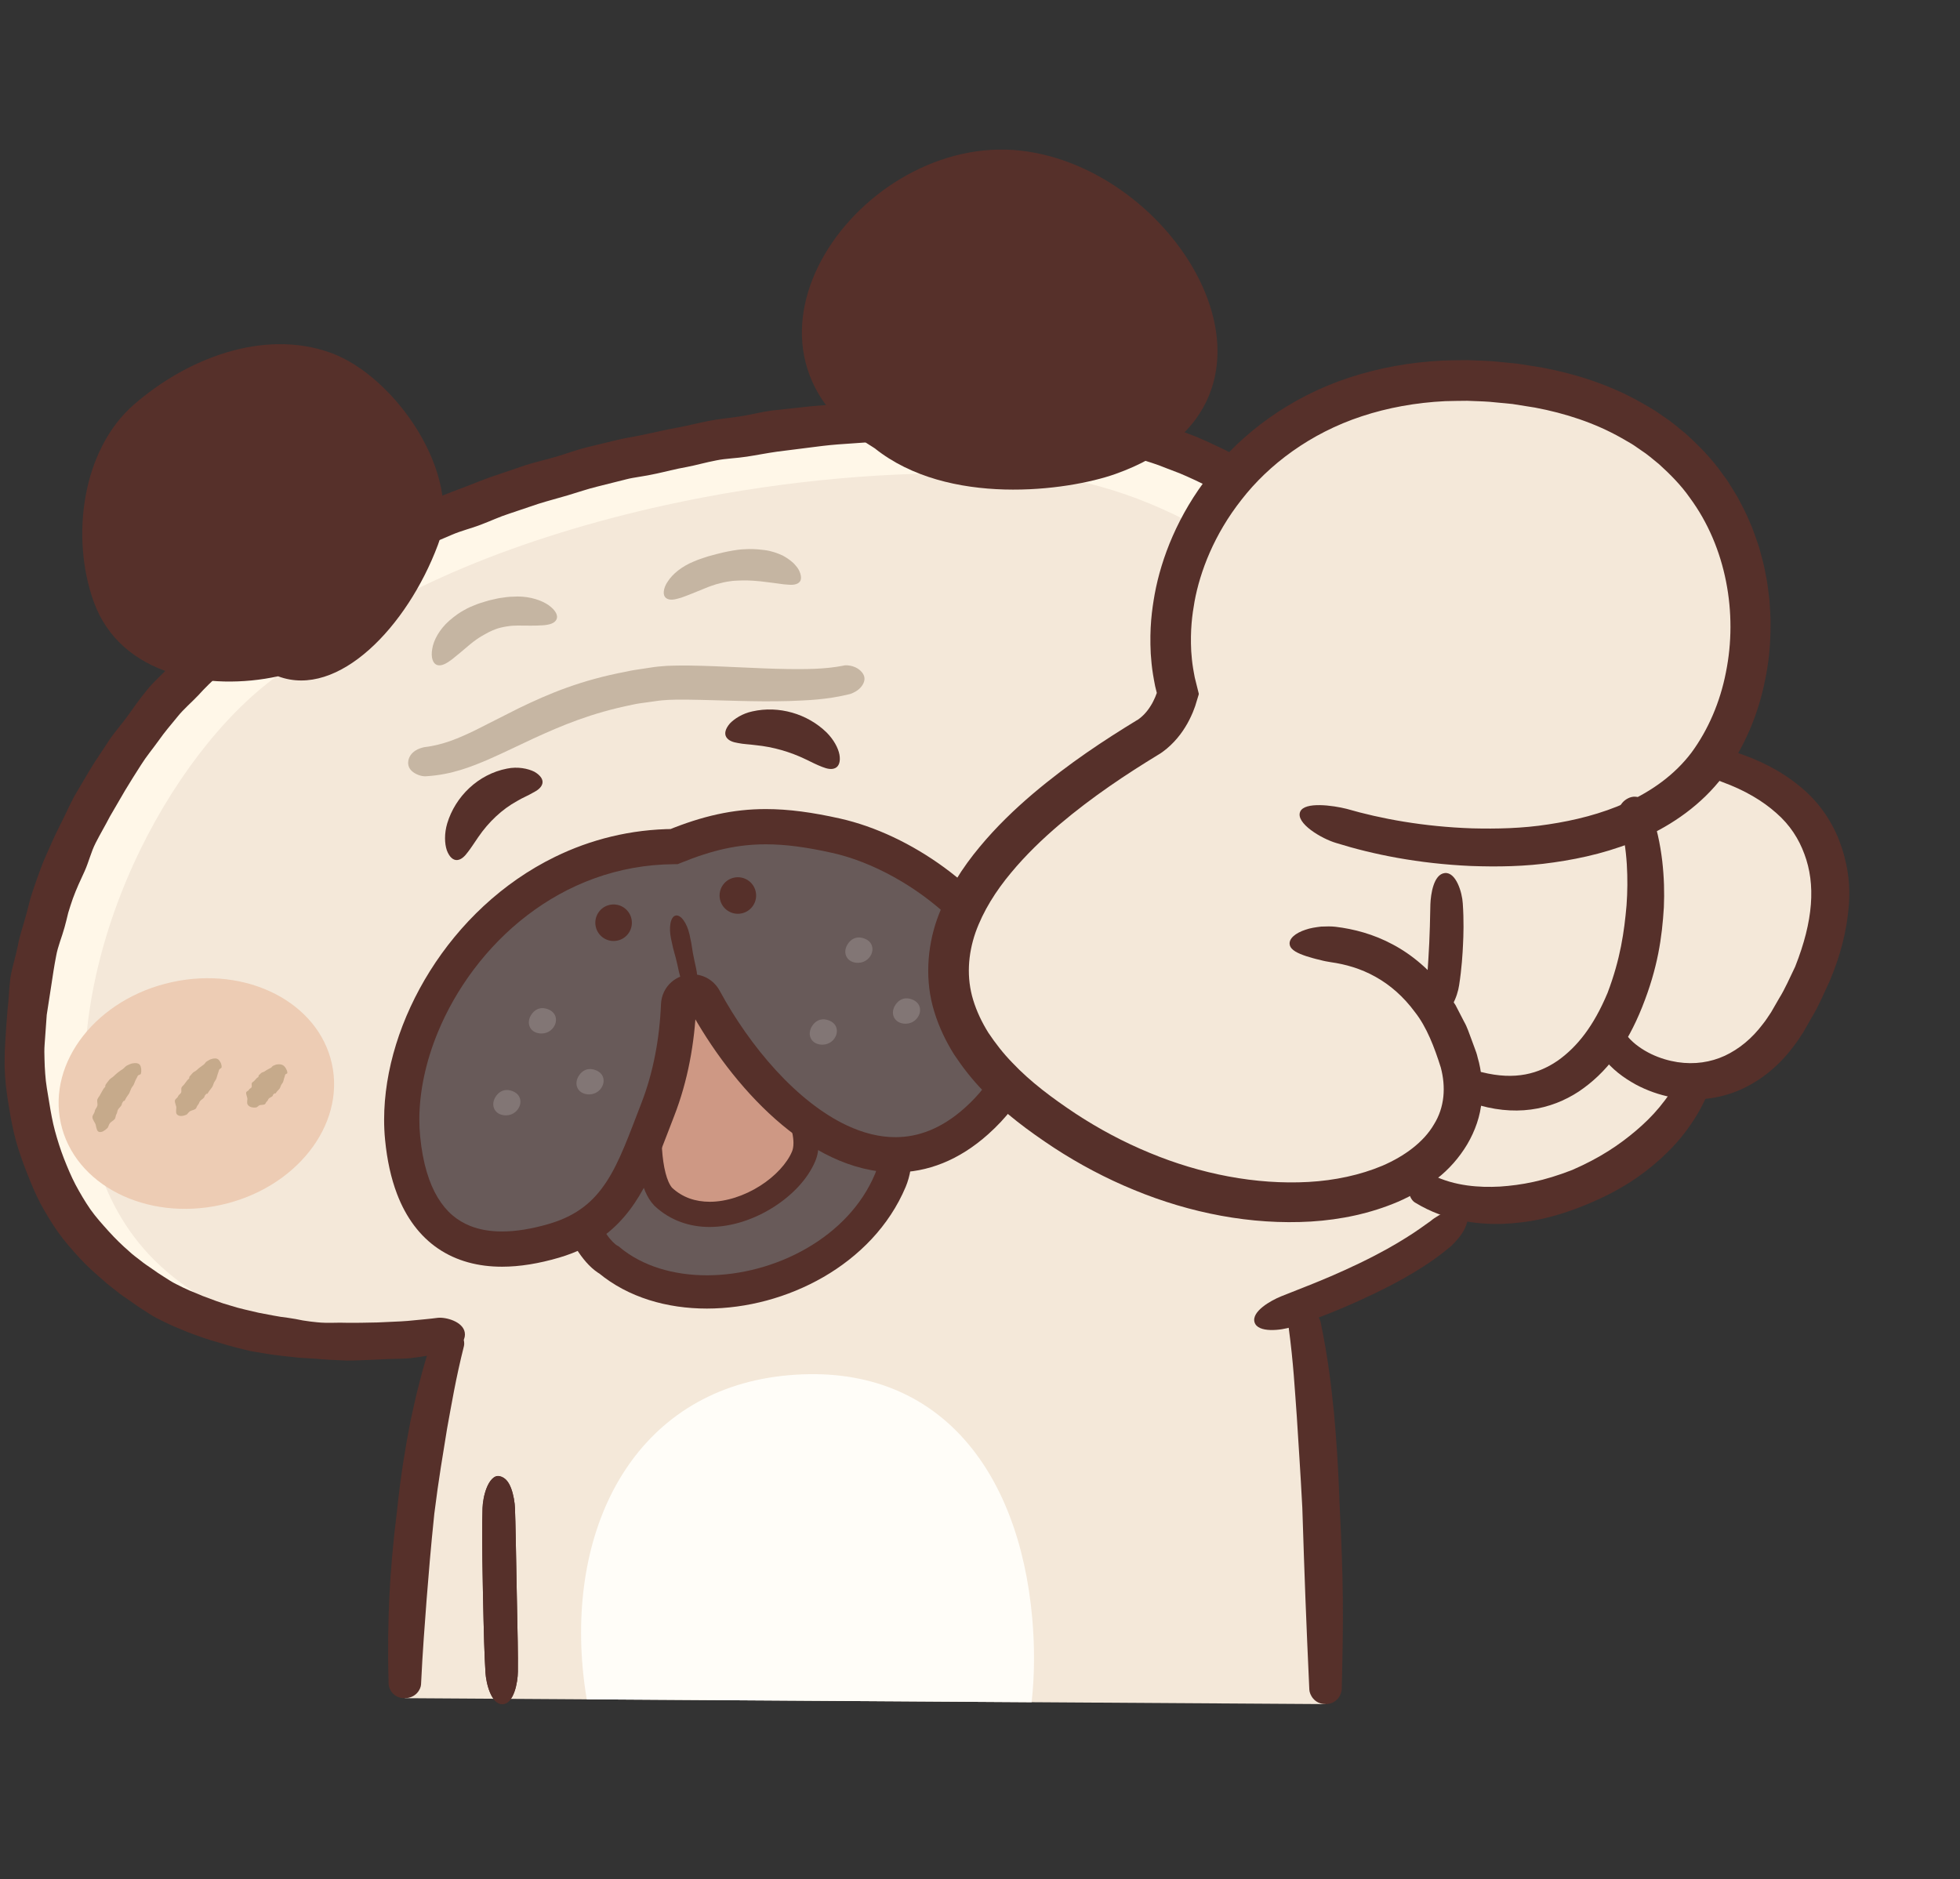<?xml version="1.0" encoding="utf-8"?>
<!-- Generator: Adobe Illustrator 25.2.3, SVG Export Plug-In . SVG Version: 6.00 Build 0)  -->
<svg version="1.1" id="_x31__1_" xmlns="http://www.w3.org/2000/svg" xmlns:xlink="http://www.w3.org/1999/xlink" x="0px" y="0px"
	 viewBox="0 0 850 815" style="enable-background:new 0 0 850 815;" xml:space="preserve">
<rect x="0" y="0" width="850" height="815" fill="#333333" stroke="none"/>
<style type="text/css">
	.st0{fill:#F4E8D9;}
	.st1{fill:#FFF7E8;}
	.st2{fill:#56302A;}
	.st3{fill:#FFFDF8;}
	.st4{fill:#685A59;}
	.st5{fill:#CE9884;}
	.st6{fill:#827675;}
	.st7{fill:#C6B6A3;}
	.st8{fill:#C5B5A2;}
	.st9{fill:#EDCCB4;}
	.st10{fill:#C6AA8B;}
</style>
<g>
	<path class="st0" d="M564.194,566.624c0.276,1.128,0.39,1.713,0.39,1.713c10.278,46.238,10.278,170.784,10.278,170.784
		l-127.464-0.819l-192.929-1.247l-78.894-0.505c0,0-1.283-89.868,20.513-160.506c0,0,192.929-166.347,305.798-191.218
		c112.829-24.871,133.34,139.88,133.34,139.88C620.942,543.155,586.418,558.335,564.194,566.624z"/>
	<path class="st1" d="M603.659,260.704c-53.177-57.56-120.924-84.661-182.245-79.664c-114.742-0.168-238.522,34.747-299.259,81.341
		C70.786,287.646,11.434,371.467,10.711,455.659c-0.582,67.699,47.076,145.005,190.85,122.262l334.193-81.928
		c72.472-22.51,89.502-58.903,103.783-91.48C655.096,369.022,636.157,295.876,603.659,260.704z"/>
	<path class="st0" d="M209.631,584.729c-57.825,8.732-111.473-9.395-139.82-35.427c-28.599-26.26-33.043-62.373-33.15-81.562
		c-0.422-78.274,50.376-158.966,96.229-182.43l2.065-1.056l1.821-1.474c32.768-26.525,88.172-49.757,152.006-63.74
		c44.026-9.644,89.951-14.382,132.805-13.701l0.97,0.014l0.967-0.07c56.28-4.073,117.869,25.582,164.745,79.322
		c29.213,33.487,43.85,100.928,33.449,126.825c-12.261,30.524-35.209,74.737-98.089,94.86L209.631,584.729z"/>
	<path class="st2" d="M224.587,725.097c0.078-8.05-0.087-14.892-0.506-35.55c-0.394-20.651-0.467-27.472-0.76-35.449
		c-0.087-2.313-0.601-5.736-1.659-8.536c-1.084-2.898-2.593-4.745-5.015-5.305c-2.395-0.558-4.424,2.161-5.567,5.027
		c-1.191,2.957-1.74,6.46-1.812,8.817c-0.253,8.129-0.237,15.005,0.156,35.733c0.422,20.721,0.646,27.568,1.117,35.622
		c0.276,4.669,2.487,13.807,7.392,13.666C222.834,738.984,224.548,729.765,224.587,725.097z"/>
	<path class="st3" d="M447.397,738.302l-192.929-1.247c-0.779-4.514-1.364-9.107-1.792-13.777
		c-5.759-65.193,25.259-121.159,89.324-126.802c64.062-5.644,99.907,40.322,105.669,105.513
		C448.757,714.405,448.682,726.627,447.397,738.302z"/>
	<path class="st2" d="M548.125,500.151c3.457-0.992,7.817-2.752,13.089-4.755c3.886-1.44,8.061-3.659,12.78-5.758
		c3.87-2.022,7.963-4.371,12.284-6.968c3.808-2.386,7.768-4.974,11.735-8.035c3.759-2.583,7.482-5.61,11.268-8.837
		c3.333-3.229,7.055-6.315,10.264-10.128c1.604-1.719,3.049-3.606,4.5-5.525c1.483-1.898,2.95-3.84,4.291-5.898
		c2.704-3.834,4.782-8.145,7.151-12.332c2.253-4.035,4.584-8.092,6.616-12.35c1.939-4.184,3.954-8.052,5.794-12.566
		c0.877-2.405,1.636-4.887,2.325-7.368c0.431-2.484,0.846-4.971,1.392-7.446c0.539-2.411,0.805-4.788,1.298-7.211
		c0.205-1.209,0.468-2.431,0.603-3.647c0.101-1.21,0.182-2.428,0.221-3.65c0.289-4.806-0.003-9.568-0.231-14.387
		c-0.072-2.37-0.532-4.679-0.837-7.03c-0.357-2.338-0.626-4.707-1.071-7.033c-0.741-4.603-1.312-9.285-2.435-13.876
		c-0.919-4.573-2.337-9.041-3.6-13.58c-1.299-4.464-2.954-8.845-4.499-13.284c-1.76-4.313-3.142-8.801-5.217-13.054l-2.967-6.378
		l-3.347-6.256l-1.676-3.107l-1.902-3.01l-3.804-6.036c-2.831-3.858-5.072-8.119-8.37-11.779c-3.103-3.875-6.606-6.842-9.826-10.16
		l-4.814-4.992l-5.049-4.775c-1.694-1.578-3.327-3.225-4.967-4.873c-1.697-1.58-3.428-3.132-5.203-4.63
		c-1.779-1.497-3.636-2.901-5.487-4.304c-1.879-1.371-3.839-2.637-5.68-4.049c-3.691-2.829-7.291-5.789-11.2-8.324l-5.856-3.822
		c-1.971-1.243-4.035-2.334-6.016-3.552l-5.999-3.581c-2.018-1.154-4.106-2.185-6.152-3.287l-6.161-3.319l-6.311-2.99
		c-2.13-0.974-4.259-1.935-6.411-2.836l-6.531-2.488c-4.325-1.814-8.593-3.773-13.034-5.211c-4.444-1.586-9.158-2.173-13.637-3.397
		c-4.522-1.335-9.109-2.389-13.66-3.404c-4.649-0.906-9.369-1.192-13.969-1.893c-4.73-0.396-9.407-0.984-14.066-1.195
		c-4.771,0.007-9.482-0.035-14.134,0.297c-2.383,0.114-4.756,0.106-7.122,0.101l-0.886-0.001h-0.441l-0.208-0.002l0.231-0.023
		l0.055-0.011l-0.215-0.006l-0.425-0.014l-0.851-0.022c-1.132-0.026-2.266-0.037-3.392-0.019c-4.626,0.078-9.181,0.481-13.674,0.56
		c-4.638,0.02-9.183,0.461-13.66,0.651c-4.635,0.281-9.222,0.061-13.676,0.447c-4.646,0.41-9.141,1.317-13.57,1.711
		c-4.661,0.355-9.222,0.574-13.614,1.144c-4.672,0.507-9.204,0.996-13.579,1.471c-4.701,0.662-9.135,1.847-13.452,2.505
		c-4.724,0.748-9.285,1.082-13.505,1.945c-4.795,0.904-9.213,2.072-13.349,2.855c-4.983,0.865-9.424,1.948-13.362,2.77
		c-5.501,1.257-10.076,1.829-13.367,2.701c-3.315,0.802-7.778,1.881-13.274,3.214c-3.922,0.944-8.217,2.572-13.074,4.017
		c-4.045,1.206-8.518,2.175-13.182,3.644c-4.091,1.394-8.422,2.869-12.966,4.42c-4.174,1.313-8.378,3.149-12.829,4.816
		c-4.119,1.6-8.424,3.127-12.767,5.005c-4.103,1.731-8.463,3.193-12.8,5.024c-4.12,1.751-8.103,4.109-12.352,6.082
		c-2.029,0.979-4.077,1.965-6.145,2.962c-2.03,1.096-4.077,2.201-6.145,3.318c-3.964,2.201-8.21,4.024-12.18,6.602
		c-3.876,2.436-7.849,4.814-11.761,7.473c-3.552,2.419-7.148,4.872-10.79,7.356c-1.87,1.037-3.75,2.081-5.64,3.129
		c-2.119,1.18-4.285,2.328-6.222,3.753c-3.87,2.713-7.856,5.416-11.453,8.525c-3.646,2.938-7.606,5.598-10.979,8.919
		c-3.431,3.174-6.535,6.717-9.67,10.208c-3.171,3.371-6.769,6.419-9.684,10.089c-2.931,3.59-5.649,7.386-8.327,11.199
		c-2.687,3.75-5.892,7.175-8.395,11.109c-2.513,3.88-5.177,7.689-7.609,11.657c-2.357,3.985-4.723,7.982-7.093,11.989
		c-2.152,4.096-4.045,8.337-6.142,12.478c-2.139,4.112-3.963,8.395-5.866,12.641c-1.941,4.227-3.434,8.645-5.002,13.037
		c-0.782,2.196-1.468,4.426-2.149,6.654c-0.623,2.246-1.1,4.541-1.76,6.776c-1.201,4.516-2.805,8.913-3.619,13.528
		c-0.918,4.596-2.438,9.071-3.178,13.702c-0.623,4.675-0.646,9.401-1.251,14.025c-0.385,4.684-0.727,9.381-0.987,14.058
		c-0.168,2.346-0.246,4.723-0.24,7.121c-0.072,2.389,0.01,4.773,0.166,7.149c0.289,4.798,1.022,9.536,1.798,14.232
		c0.773,4.749,1.694,9.467,2.944,14.076c1.272,4.671,2.931,9.199,4.671,13.653c1.783,4.514,3.564,9.019,5.811,13.271
		c2.314,4.306,4.837,8.458,7.58,12.409c2.831,4.016,6.074,7.646,9.275,11.207c3.298,3.634,6.931,6.853,10.544,9.956
		c1.789,1.673,3.743,3.115,5.639,4.605c1.87,1.526,3.834,2.886,5.808,4.196c2.009,1.398,3.969,2.83,6.015,4.095
		c2.029,1.283,3.987,2.692,6.12,3.699c2.191,1.087,4.346,2.206,6.538,3.165c2.203,0.92,4.389,1.831,6.554,2.733
		c4.554,1.708,9.047,3.318,13.507,4.524c4.639,1.477,9.219,2.607,13.692,3.657c4.778,0.835,9.427,1.659,13.927,2.109
		c2.418,0.265,4.791,0.525,7.119,0.779c2.33,0.138,4.612,0.274,6.846,0.407c4.876,0.444,9.508,0.669,13.914,0.819
		c4.957,0.011,9.583-0.349,13.877-0.466c5.078-0.375,9.743-0.16,13.827-0.593c5.544-0.658,10.086-1.619,13.595-2.23
		c3.643-0.622,10.641-3.557,9.768-8.895c-0.785-4.749-8.21-6.732-11.696-6.357c-3.389,0.471-7.785,0.821-13.075,1.344
		c-3.889,0.333-8.269,0.379-13.08,0.665c-4.045,0.044-8.408,0.219-13.05,0.152c-4.099-0.197-8.482,0.256-13.004-0.212
		c-2.071-0.167-4.172-0.486-6.308-0.806c-2.12-0.429-4.273-0.865-6.483-1.151c-4.145-0.439-8.313-1.4-12.654-2.175
		c-4.019-0.99-8.223-1.787-12.355-3.146c-3.999-1.099-7.93-2.624-11.956-4.141c-1.887-0.826-3.814-1.605-5.765-2.389
		c-1.932-0.82-3.805-1.798-5.716-2.75c-1.87-0.881-3.561-2.089-5.337-3.183c-1.789-1.074-3.5-2.289-5.22-3.509
		c-1.701-1.144-3.415-2.294-5.018-3.605c-1.63-1.281-3.341-2.488-4.86-3.941c-3.094-2.675-6.051-5.578-8.859-8.68
		c-2.727-3.05-5.535-6.118-7.954-9.554c-2.337-3.391-4.441-6.981-6.427-10.68c-1.919-3.662-3.512-7.519-5.055-11.426
		c-1.496-3.867-2.753-7.855-3.862-11.923c-1.078-4.017-1.806-8.152-2.481-12.311c-0.669-4.112-1.487-8.26-1.743-12.492
		c-0.121-2.096-0.295-4.193-0.302-6.304c-0.071-2.106-0.116-4.224,0.055-6.386c0.306-4.261,0.611-8.539,0.919-12.827
		c0.656-4.237,1.311-8.486,1.971-12.744c0.636-4.228,1.265-8.508,2.101-12.743c0.743-4.251,2.515-8.27,3.645-12.437
		c0.601-2.075,1.068-4.191,1.594-6.294c0.637-2.071,1.273-4.149,2.007-6.192c1.486-4.087,3.314-8.03,5.148-11.967
		c1.778-3.961,2.759-8.288,4.746-12.167c1.98-3.897,4.216-7.648,6.207-11.51c2.194-3.766,4.382-7.524,6.56-11.271
		c2.256-3.731,4.564-7.419,6.911-11.066c2.319-3.709,5.13-7.036,7.643-10.559c2.508-3.586,5.333-6.874,8.069-10.211
		c2.721-3.431,6.084-6.212,9.028-9.321c2.909-3.246,6.008-6.212,9.145-9.098c3.09-3.056,6.463-5.657,9.752-8.301
		c3.268-2.843,6.859-5.01,10.271-7.414c1.723-1.281,3.567-2.241,5.395-3.213c2-1.098,3.986-2.191,5.963-3.276l0.731-0.432
		l0.899-0.639l0.66-0.478l1.308-0.962l2.583-1.947c1.718-1.299,3.422-2.594,5.152-3.826c3.607-2.471,7.583-4.346,11.187-6.622
		c3.68-2.408,7.641-4.322,11.387-6.401c1.957-1.055,3.86-2.178,5.743-3.292c1.915-1.063,3.86-2.042,5.794-2.975
		c4.074-1.893,7.954-3.947,11.908-5.632c4.158-1.777,8.21-3.509,12.148-5.192c4.168-1.814,8.527-2.81,12.498-4.355
		c4.298-1.612,8.304-3.532,12.359-4.807c4.401-1.486,8.596-2.9,12.556-4.238c4.519-1.426,8.824-2.514,12.748-3.688
		c4.714-1.406,8.914-2.86,12.728-3.778c5.327-1.339,9.655-2.427,12.869-3.234c3.204-0.847,7.7-1.238,13.056-2.457
		c3.834-0.799,8.122-2.002,12.979-2.839c4.032-0.756,8.31-2.016,12.982-2.896c4.117-0.84,8.605-0.889,13.206-1.617
		c4.197-0.635,8.55-1.518,13.111-2.16c4.253-0.537,8.648-1.094,13.187-1.668c4.272-0.554,8.668-1.132,13.203-1.477
		c4.307-0.301,8.726-0.612,13.237-0.928c4.319-0.379,8.726-0.718,13.222-0.992c4.344-0.182,8.759-0.612,13.252-0.634
		c4.353-0.041,8.775-0.081,13.257-0.122l3.283-0.125l1.648-0.098l1.126-0.064l0.4-0.039l0.795-0.078
		c2.123-0.208,4.266-0.42,6.428-0.528c2.107-0.152,4.233-0.16,6.375-0.071c2.14,0.042,4.292,0.082,6.454,0.125
		c4.24,0.168,8.479,1.001,12.78,1.321c4.201,0.649,8.469,1.071,12.719,1.878c4.161,0.936,8.434,1.488,12.599,2.705
		c4.116,1.142,8.281,2.215,12.359,3.685c4.067,1.33,8.219,2.501,12.222,4.189l6.032,2.306c2.003,0.813,3.963,1.737,5.94,2.63
		c1.958,0.901,3.892,1.856,5.828,2.817c1.882,1.07,3.769,2.139,5.687,3.152c1.902,1.017,3.876,1.909,5.814,2.88
		c1.902,1.035,3.814,2.07,5.68,3.187c1.844,1.124,3.724,2.197,5.545,3.374l5.388,3.652c1.789,1.222,3.614,2.399,5.373,3.669
		l5.201,3.935l5.246,3.875l5.057,4.136l4.986,4.227l4.769,4.478c3.223,2.949,6.359,5.982,9.343,9.173
		c3.036,3.139,6.142,6.351,8.638,9.517c2.786,3.038,5.026,6.645,7.499,9.998l3.503,5.309c1.207,1.743,2.373,3.518,3.331,5.431
		c1.01,1.896,1.902,3.847,2.795,5.786c0.821,1.982,1.571,3.996,2.473,5.926c1.905,3.861,3.22,7.981,4.844,11.929
		c1.454,4.066,3.074,8.069,4.304,12.166c1.159,4.178,2.331,8.325,3.171,12.503c1.052,4.205,2.12,8.362,2.805,12.56
		c0.423,2.13,0.62,4.257,0.887,6.372c0.22,2.113,0.593,4.227,0.675,6.317c0.194,4.27,0.269,8.504,0.019,12.595
		c-0.029,2.113-0.068,4.204-0.353,6.211c-0.257,2.011-0.319,4.094-0.73,6.013c-0.426,1.969-0.845,3.922-1.263,5.863
		c-0.623,1.803-1.243,3.593-1.857,5.371c-1.551,3.933-3.395,8.213-5.145,12.053c-1.893,4.024-4.181,7.704-6.193,11.358
		c-2.12,3.8-4.363,7.386-6.703,10.742c-1.159,1.821-2.371,3.557-3.594,5.249c-1.198,1.719-2.379,3.42-3.766,4.911
		c-2.753,3.338-6.044,5.969-8.905,8.812c-3.301,2.836-6.343,5.727-9.677,8.048c-3.454,2.741-6.902,5.232-10.287,7.422
		c-3.87,2.388-7.698,4.359-11.19,6.261c-4.322,1.985-8.012,4.257-11.622,5.671c-4.882,1.959-8.923,3.584-12.16,4.631
		c-3.259,1.22-8.587,5.904-7.197,10.513C537.324,501.176,544.551,501.241,548.125,500.151z"/>
	<path class="st2" d="M182.59,730.615c0.714-14.97,1.613-25.926,2.425-36.912c0.88-10.986,1.754-22.032,3.338-37.189
		c1.882-15.127,3.781-25.993,5.521-36.815c1.978-10.76,3.727-21.532,7.34-35.931c0.467-1.916-0.428-6.243-5.11-7.709
		c-4.681-1.466-7.748,1.834-8.391,3.809c-4.889,14.745-7.391,25.762-9.768,36.85c-2.133,11.12-4.064,22.358-5.697,37.903
		c-1.922,15.511-2.844,26.818-3.405,38.069c-0.498,11.263-0.721,22.447-0.306,37.827c0.046,2.042,2.113,6.117,7.024,6.036
		C180.463,736.475,182.486,732.618,182.59,730.615z"/>
	<path class="st2" d="M224.587,725.097c0.078-8.05-0.087-14.892-0.506-35.55c-0.394-20.651-0.467-27.472-0.76-35.449
		c-0.087-2.313-0.601-5.736-1.659-8.536c-1.084-2.898-2.593-4.745-5.015-5.305c-2.395-0.558-4.424,2.161-5.567,5.027
		c-1.191,2.957-1.74,6.46-1.812,8.817c-0.253,8.129-0.237,15.005,0.156,35.733c0.422,20.721,0.646,27.568,1.117,35.622
		c0.276,4.669,2.487,13.807,7.392,13.666C222.834,738.984,224.548,729.765,224.587,725.097z"/>
	<path class="st2" d="M560.305,575.496c4.132-1.322,7.927-2.623,13.258-4.697c5.336-2.058,12.229-4.839,22.363-9.693
		c10.125-4.888,16.667-8.734,21.604-11.94c4.957-3.157,8.251-5.823,11.777-8.689c1.938-1.884,4.691-4.784,6.117-8.039
		c1.425-3.285,1.749-6.259-0.205-7.736c-1.958-1.477-4.856-0.821-7.473,0.448c-2.643,1.273-5.645,2.974-7.321,4.441
		c-3.256,2.291-6.164,4.495-10.729,7.303c-4.513,2.836-10.556,6.383-20.143,11.013c-9.605,4.601-16.231,7.295-21.334,9.349
		c-5.122,2.029-8.717,3.454-12.605,4.996c-4.506,1.821-12.933,6.573-11.557,11.24C545.456,578.237,555.529,577.079,560.305,575.496z
		"/>
	<path class="st2" d="M581.873,732.763c0.805-32.143,0.75-46.928-0.896-79.616c-0.561-16.356-1.38-28.255-2.435-40.075
		c-1.236-11.842-2.473-23.56-5.853-39.78c-0.493-2.186-3.307-6.034-8.089-4.935c-4.783,1.098-6.039,5.469-5.733,7.476
		c2.081,15.338,2.652,26.976,3.522,38.541c0.705,11.626,1.543,23.324,2.389,39.506c1.039,32.388,1.584,47.073,3.043,78.97
		c0.09,2.126,2.148,6.27,7.05,6.273C579.779,739.125,581.811,734.904,581.873,732.763z"/>
	<path class="st4" d="M264.197,546.56c33.995,28.215,102.637,11.406,121.93-34.585c10.901-25.987-19.221-100.391-84.285-89.17
		C219.363,437.03,243.334,534.728,264.197,546.56z"/>
	<path class="st2" d="M264.197,546.56l-4.609,5.551c12.939,10.716,29.771,15.451,46.963,15.455
		c17.261-0.012,35.066-4.745,50.512-13.65c15.417-8.904,28.551-22.101,35.715-39.15c1.952-4.695,2.734-9.936,2.743-15.548
		c-0.009-8.328-1.786-17.541-5.171-26.874c-5.093-13.974-13.845-28.237-26.447-39.263c-6.298-5.503-13.576-10.173-21.796-13.462
		c-8.213-3.292-17.36-5.182-27.261-5.179c-4.587,0-9.343,0.403-14.242,1.255l0.01-0.002c-11.775,2.029-21.773,5.702-30.096,10.684
		c-12.499,7.456-21.085,17.874-26.327,29.271c-5.262,11.41-7.314,23.751-7.317,35.62c0.01,13.801,2.756,26.998,6.885,37.781
		c2.078,5.396,4.496,10.189,7.23,14.211c2.762,4.011,5.755,7.327,9.647,9.575L264.197,546.56l-4.609,5.551L264.197,546.56
		l3.558-6.276c-0.967-0.508-2.918-2.275-4.84-5.143c-2.931-4.284-5.935-10.851-8.083-18.519c-2.169-7.674-3.532-16.466-3.529-25.353
		c-0.003-13.633,3.191-27.326,11.001-38.223c3.918-5.469,8.986-10.309,15.625-14.286c6.636-3.97,14.875-7.075,25.136-8.846
		l0.009-0.001c4.106-0.713,8.032-1.041,11.772-1.041c10.764,0.008,20.081,2.685,28.242,7.138
		c12.215,6.664,21.818,17.525,28.291,29.339c6.492,11.77,9.746,24.497,9.713,33.87c0.01,4.204-0.649,7.682-1.623,9.967
		c-5.713,13.626-16.439,24.616-29.622,32.234c-13.16,7.614-28.7,11.729-43.295,11.716c-14.592,0.005-28.06-4.064-37.747-12.128
		l-0.493-0.409l-0.556-0.315L264.197,546.56z"/>
	<path class="st5" d="M287.651,519.088c19.17,17.943,53.077,0.965,60.861-17.53c7.782-18.496-29.223-64.96-46.882-66.338
		C283.971,433.843,274.355,505.21,287.651,519.088z"/>
	<path class="st2" d="M287.651,519.088l-3.736,3.988c6.843,6.433,15.468,9.123,23.856,9.096c9.827-0.021,19.503-3.44,27.632-8.569
		c8.109-5.171,14.771-12.03,18.141-19.923c1.071-2.553,1.483-5.253,1.487-7.955c-0.04-6.611-2.363-13.507-5.808-20.53
		c-5.21-10.496-13.147-21.192-21.516-29.646c-4.192-4.225-8.486-7.88-12.725-10.651c-4.262-2.743-8.417-4.73-12.93-5.126
		l0.049,0.005c-0.309-0.028-0.637-0.045-0.977-0.045c-2.721-0.007-5.262,0.966-7.287,2.372c-3.562,2.493-6.009,6.097-8.162,10.33
		c-3.178,6.369-5.524,14.396-7.177,23.035c-1.636,8.633-2.533,17.842-2.536,26.417c0.003,6.364,0.49,12.365,1.617,17.617
		c0.567,2.628,1.294,5.073,2.266,7.315c0.973,2.237,2.185,4.291,3.859,6.048l0.098,0.104l0.114,0.106L287.651,519.088l3.944-3.781
		c-0.483-0.497-1.129-1.449-1.727-2.837c-0.906-2.075-1.694-5.073-2.204-8.612c-0.516-3.543-0.776-7.632-0.773-11.972
		c-0.013-11.894,1.958-25.706,5.223-36.069c1.61-5.175,3.581-9.487,5.461-12.105c0.928-1.313,1.818-2.175,2.441-2.597
		c0.649-0.429,0.909-0.446,1.107-0.453l0.032,0.001l0.049,0.005c0.987,0.064,2.649,0.531,4.626,1.533
		c3.477,1.736,7.856,5.005,12.236,9.193c6.592,6.279,13.286,14.614,18.185,22.835c2.451,4.107,4.461,8.187,5.814,11.906
		c1.366,3.714,2.044,7.067,2.035,9.589c0.003,1.59-0.246,2.819-0.626,3.715c-2.084,5.047-7.275,10.762-13.917,14.932
		c-6.619,4.208-14.582,6.893-21.786,6.873c-6.21-0.028-11.732-1.818-16.387-6.146L287.651,519.088l3.944-3.781L287.651,519.088z"/>
	<path class="st4" d="M292.365,367.19c-74.346,0.461-122.982,72.829-117.751,126.486c4.126,42.345,28.954,55.273,65.668,44.482
		c28.341-8.329,34.534-30.071,44.987-56.907c5.524-14.181,8.385-29.831,9.021-45.365c0.247-6.021,8.233-7.817,11.106-2.521
		c24.655,45.474,74.511,91.91,118.089,52.869c53.265-47.72-8.804-112.132-60.92-123.767
		C334.985,356.311,317.049,357.119,292.365,367.19z"/>
	<path class="st2" d="M292.365,367.19l-0.049-7.64c-18.851,0.112-36.238,4.584-51.583,12.073
		c-23.032,11.245-41.485,29.178-54.239,49.491c-12.744,20.331-19.89,43.086-19.912,64.52c0,2.947,0.133,5.885,0.428,8.807
		l-0.003-0.024c0.857,8.782,2.562,16.569,5.159,23.399c3.876,10.225,9.913,18.37,17.857,23.747
		c7.931,5.401,17.472,7.865,27.698,7.848c7.781-0.003,16.023-1.38,24.707-3.922c7.878-2.31,14.508-5.666,20.02-9.903
		c8.297-6.359,13.891-14.528,18.292-23.306c4.412-8.805,7.768-18.327,11.645-28.257c5.888-15.125,8.868-31.568,9.537-47.825
		l-1.558-0.066l1.389,0.666l0.169-0.6l-1.558-0.066l1.389,0.666l-1.775-0.852l1.01,1.703c0.266-0.15,0.584-0.464,0.766-0.851
		l-1.775-0.852l1.01,1.703l-0.776-1.309v1.526l0.776-0.217l-0.776-1.309v1.526v-1.816l-0.895,1.567
		c0.321,0.184,0.645,0.25,0.895,0.248v-1.816l-0.895,1.567l0.775-1.362l-1.402,0.77c0.046,0.105,0.306,0.42,0.628,0.592l0.775-1.362
		l-1.402,0.77l-0.009-0.02c9.462,17.431,22.374,34.927,37.569,48.392c7.606,6.726,15.799,12.448,24.513,16.548
		c8.706,4.094,17.98,6.564,27.541,6.564c6.827,0.004,13.767-1.276,20.552-4.016c6.789-2.736,13.405-6.909,19.725-12.567
		c7.852-7.034,13.621-14.61,17.4-22.528c3.782-7.911,5.535-16.139,5.528-24.215c-0.003-10.899-3.127-21.454-8.236-31.182
		c-7.69-14.599-19.822-27.496-33.768-37.733c-13.972-10.219-29.777-17.784-45.275-21.258c-11.748-2.623-22.084-4.087-32.108-4.087
		c-14.219-0.02-27.591,3.024-42.646,9.193L292.365,367.19l-0.049-7.64L292.365,367.19l2.889,7.072
		c13.868-5.647,24.804-8.041,36.865-8.06c8.515,0,17.701,1.247,28.781,3.72c17.348,3.832,36.738,14.503,51.282,28.473
		c7.287,6.97,13.374,14.733,17.562,22.712c4.197,7.99,6.486,16.134,6.482,24.076c-0.006,5.908-1.236,11.745-4.038,17.634
		c-2.808,5.881-7.233,11.836-13.804,17.726c-5.168,4.623-10.258,7.768-15.245,9.779c-4.989,2.008-9.895,2.904-14.838,2.909
		c-6.905,0-13.952-1.783-21.042-5.113c-10.622-4.978-21.215-13.484-30.707-23.843c-9.501-10.346-17.919-22.509-24.444-34.553
		l-0.009-0.02c-1.224-2.264-3.078-4.147-5.197-5.348c-2.123-1.214-4.451-1.769-6.691-1.768c-3.272,0.01-6.467,1.136-9.05,3.398
		c-1.283,1.129-2.394,2.555-3.182,4.205c-0.796,1.645-1.25,3.501-1.324,5.382c-0.604,14.809-3.344,29.666-8.505,42.905
		c-5.272,13.608-9.395,25.341-15.073,33.999c-2.834,4.348-5.993,7.96-9.933,10.987c-3.944,3.022-8.72,5.508-15.018,7.364
		c-7.593,2.227-14.452,3.307-20.405,3.304c-5.243-0.001-9.778-0.82-13.677-2.352c-5.834-2.326-10.423-6.137-14.206-12.345
		c-3.746-6.202-6.502-14.942-7.622-26.501l-0.004-0.024c-0.237-2.363-0.35-4.792-0.35-7.277c-0.006-11.99,2.727-25.008,7.947-37.719
		c7.817-19.08,21.218-37.414,38.757-50.852c17.563-13.45,39.121-22.069,63.845-22.234l1.483-0.009l1.36-0.557L292.365,367.19z"/>
	<path class="st6" d="M233.742,448.179c-4.087-0.595-5.687-4.626-3.237-8.216c1.308-1.915,3.457-3.214,6.197-2.521
		c4.265,1.081,5.135,4.467,3.899,7.168C239.559,446.889,237.01,448.679,233.742,448.179z"/>
	<path class="st6" d="M254.4,474.588c-4.09-0.595-5.691-4.626-3.24-8.216c1.309-1.916,3.457-3.214,6.198-2.521
		c4.265,1.081,5.136,4.467,3.899,7.167C260.214,473.298,257.669,475.087,254.4,474.588z"/>
	<path class="st6" d="M218.318,483.681c-4.088-0.595-5.687-4.624-3.237-8.216c1.308-1.915,3.457-3.214,6.198-2.519
		c4.265,1.079,5.135,4.465,3.899,7.166C224.136,482.39,221.587,484.18,218.318,483.681z"/>
	<path class="st6" d="M370.983,417.522c-4.087-0.596-5.688-4.626-3.236-8.217c1.308-1.914,3.457-3.213,6.197-2.52
		c4.265,1.08,5.136,4.467,3.898,7.166C376.8,416.231,374.252,418.022,370.983,417.522z"/>
	<path class="st6" d="M391.639,443.931c-4.087-0.596-5.687-4.627-3.237-8.217c1.308-1.916,3.457-3.214,6.198-2.52
		c4.265,1.08,5.135,4.467,3.899,7.166C397.457,442.638,394.912,444.43,391.639,443.931z"/>
	<path class="st6" d="M355.56,453.023c-4.087-0.596-5.687-4.626-3.236-8.217c1.308-1.914,3.457-3.213,6.193-2.52
		c4.27,1.08,5.139,4.467,3.902,7.166C361.377,451.732,358.829,453.523,355.56,453.023z"/>
	<path class="st2" d="M273.845,398.518c0.938,4.276-1.769,8.502-6.045,9.439c-4.276,0.936-8.501-1.771-9.44-6.046
		c-0.935-4.278,1.772-8.503,6.047-9.439C268.684,391.536,272.911,394.243,273.845,398.518z"/>
	<path class="st2" d="M327.73,386.715c0.938,4.276-1.769,8.5-6.045,9.439c-4.276,0.937-8.501-1.77-9.436-6.046
		c-0.939-4.277,1.769-8.501,6.044-9.439C322.568,379.733,326.795,382.438,327.73,386.715z"/>
	<path class="st2" d="M291.001,407.127c-1.039-5.064-0.204-9.54,2.016-10.028c2.221-0.485,4.896,3.22,6.025,8.267
		c1.347,6.017,0.854,5.578,2.156,11.513c0.302,1.386,0.295,1.35,0.659,3.013c1.107,5.051,0.553,9.464-1.668,9.952
		c-2.22,0.485-4.638-3.276-5.746-8.327c-0.263-1.208-0.305-1.4-0.659-3.013C292.648,413.31,292.391,413.907,291.001,407.127z"/>
	<path class="st2" d="M120.596,293.323c-29.652,6.495-68.269,0.193-79.982-32.42c-9.973-27.765-5.159-65.678,17.426-85.392
		c22.548-19.682,55.859-33.127,85.383-22.493c27.8,10.015,57.845,52.975,46.476,83.343
		C176.655,271.742,146.722,303.14,120.596,293.323z"/>
	<path class="st2" d="M379.359,194.454c-72.84-44.284-6.191-136.991,63.399-129.104c70.509,7.989,128.756,109.099,40.958,140.237
		C462.908,212.965,411.133,219.842,379.359,194.454z"/>
	<path class="st7" d="M365.639,288.738c-8.147,1.58-16.393,1.502-23.74,1.448c-7.43-0.112-14.328-0.438-21.298-0.759
		c-6.983-0.308-13.998-0.661-21.896-0.764c-2.003,0.007-3.986-0.055-6.155,0.034c-1.071,0.031-2.156,0.063-3.256,0.096
		c-1.159,0.092-2.334,0.187-3.529,0.283c-2.351,0.222-4.509,0.635-6.882,0.966c-2.337,0.369-4.763,0.658-7.233,1.248
		c-19.954,3.75-33.745,9.646-46.6,15.853c-6.22,3.146-12.42,6.281-19.185,9.701c-6.603,3.176-13.631,6.279-21.802,7.213
		c-1.094,0.224-2.669,0.663-4.091,1.612c-1.412,0.982-2.73,2.514-2.95,4.71c-0.218,2.196,0.954,3.8,2.671,4.871
		c1.705,1.102,3.889,1.602,5.324,1.419c10.915-0.677,19.423-4.135,26.627-7.199c7.226-3.174,13.45-6.264,19.692-9.164
		c12.44-5.677,24.863-10.995,43.061-14.685c2.259-0.516,4.499-0.745,6.648-1.057c2.123-0.27,4.294-0.658,6.194-0.815
		c3.619-0.355,7.625-0.289,11.312-0.284c7.496,0.098,14.52,0.378,21.543,0.537c7.027,0.174,14.099,0.279,21.902,0.072
		c7.843-0.326,16.267-0.473,26.766-3.079c1.467-0.538,3.444-1.451,4.837-3.261c1.405-1.829,1.809-3.82,0.571-5.643
		c-1.237-1.822-3.064-2.694-4.454-3.121C368.311,288.561,366.559,288.418,365.639,288.738z"/>
	<path class="st8" d="M203.846,279.486c-2.95,2.521-5.706,4.821-8.008,6.648c-2.376,1.745-4.531,2.932-6.36,2.268
		c-1.711-0.608-2.701-3.179-2.035-6.934c0.555-3.771,3.139-8.518,7.424-12.284c2.558-2.216,4.62-3.6,6.375-4.533
		c1.724-1.01,3.122-1.621,4.548-2.155c1.393-0.61,2.834-1.05,4.701-1.608c0.919-0.32,1.964-0.589,3.188-0.839
		c1.221-0.268,2.585-0.641,4.213-0.811c3.023-0.438,2.948-0.406,6.61-0.516c5.587,0.013,10.489,1.699,13.465,3.793
		c2.986,2.164,4.172,4.452,3.383,6.126c-0.809,1.739-3.179,2.408-6.143,2.578c-3.009,0.22-6.677,0.126-10.68,0.102
		c-1.916,0.101-2.237-0.026-4.766,0.377c-4.077,0.659-5.772,1.547-7.706,2.448C210.196,275.199,207.891,276.164,203.846,279.486z"/>
	<path class="st8" d="M331.641,238.592c2.847,0.361,5.558,1.313,7.886,2.402c2.321,1.321,4.259,2.677,5.561,4.352
		c1.38,1.469,2.026,3.177,2.227,4.438c0.202,1.279-0.084,2.224-0.782,2.857c-0.698,0.634-1.724,0.914-2.86,0.99
		c-1.147,0.081-2.299-0.127-3.763-0.193c-2.698-0.37-6.035-0.827-10.076-1.299c-4.834-0.482-7.233-0.424-9.551-0.331
		c-1.169,0.06-2.343,0.058-3.847,0.329c-1.52,0.173-3.35,0.579-5.837,1.268c-2.256,0.794-2.256,0.673-4.885,1.767
		c-4.025,1.631-7.531,3.105-10.278,4.051c-1.464,0.418-2.639,0.771-3.749,0.852c-1.114,0.075-2.12-0.11-2.857-0.699
		c-0.733-0.589-1.071-1.504-0.967-2.753c0.094-1.252,0.63-2.866,1.727-4.41c2.087-3.287,6.195-6.614,11.271-8.668
		c2.406-1.048,2.831-1.074,6.116-2.207c5.372-1.492,7.829-2.035,10.752-2.536c1.467-0.223,3.028-0.527,5.203-0.583
		C325.085,238.076,327.834,238.078,331.641,238.592z"/>
	<path class="st2" d="M224.236,347.444c2.428-1.469,4.748-2.339,6.781-3.563c1.98-0.984,3.726-2.225,4.184-3.968
		c0.454-1.702-0.692-3.576-3.457-5.186c-2.724-1.362-7.19-2.323-11.824-1.367c-12.553,2.42-22.454,12.11-25.976,23.783
		c-1.299,4.388-1.158,8.726-0.171,11.637c1.091,2.964,2.791,4.416,4.534,4.246c1.809-0.165,3.275-1.674,4.616-3.489
		c1.451-1.855,2.848-4.115,4.531-6.525C211.887,356.537,217.753,350.982,224.236,347.444z"/>
	<path class="st2" d="M326.276,308.553c-4.273,0.908-7.785,3.168-9.768,5.268c-1.961,2.293-2.458,4.378-1.532,5.887
		c0.931,1.538,2.909,2.236,5.103,2.571c2.302,0.495,4.856,0.538,7.697,0.927c7.487,0.739,14.901,2.869,21.776,6.201
		c2.551,1.248,4.895,2.419,7.035,3.233c2.071,0.816,4.074,1.283,5.694,0.467c1.572-0.777,2.288-2.85,1.766-5.823
		c-0.555-2.909-2.502-6.515-5.58-9.603C350.116,309.562,337.758,305.959,326.276,308.553z"/>
	<path class="st9" d="M143.937,461.424c5.846,26.688-15.732,54.086-48.197,61.199c-32.466,7.111-63.523-8.759-69.369-35.446
		c-5.848-26.688,15.73-54.086,48.196-61.199C107.034,418.867,138.09,434.737,143.937,461.424z"/>
	<path class="st10" d="M57.342,461.231c-0.704,0.166-1.464,0.526-2.318,0.937c-0.666,0.332-1.084,1.045-1.792,1.524
		c-0.617,0.415-1.331,0.846-1.971,1.378c-0.61,0.508-1.305,1.032-1.892,1.663c-0.542,0.578-1.461,0.953-1.99,1.628
		c-0.493,0.63-1.02,1.283-1.5,1.981c-0.201,0.293-0.237,0.696-0.26,1.108c-0.305,0.294-0.62,0.581-0.802,0.941
		c-0.389,0.777-0.918,1.457-1.263,2.211c-0.347,0.805-1.016,1.42-1.308,2.196c-0.302,0.848,0.194,2.011-0.023,2.792
		c-0.228,0.866-0.987,1.458-1.1,2.282c-0.133,1.037-1.033,1.703-1.036,2.627c-0.04,1.148,1.243,2.527,1.418,3.365
		c0.383,1.919,0.623,2.923,1.617,3.112c1.029,0.189,2.197-0.487,3.451-1.708c0.545-0.536,0.489-1.391,1.132-2.159
		c0.473-0.609,1.549-1.073,2.074-1.779c0.419-0.557,0.289-1.402,0.701-2.056c0.39-0.588,0.331-1.424,0.733-2.078
		c0.383-0.602,1.02-1.099,1.41-1.74c0.382-0.599,0.055-0.576,0.454-1.211l0.487-0.732l0.405-0.042
		c0.172-0.304,0.182-0.132,0.487-0.83c0.282-0.685,1.305-1.927,1.62-2.528c0.338-0.648,0.515-1.37,0.817-1.988
		c0.334-0.667,0.857-1.127,1.123-1.762c0.257-0.63,0.516-1.256,0.75-1.829c0.279-0.673,0.666-1.15,0.883-1.746
		c0.292-0.751,1.312-0.509,1.451-1.12c0.354-1.307,0.118-2.943-0.39-3.715C60.205,461.189,59.037,460.908,57.342,461.231z"/>
	<path class="st10" d="M91.389,459.435c-0.587,0.208-1.1,0.593-1.778,0.975c-0.533,0.3-0.692,0.942-1.27,1.343
		c-0.5,0.348-1.033,0.718-1.561,1.135c-0.504,0.399-1.036,0.82-1.532,1.302c-0.458,0.443-1.24,0.681-1.698,1.183
		c-0.431,0.469-0.857,0.967-1.291,1.48c-0.182,0.217-0.205,0.554-0.215,0.902l-0.733,0.666c-0.376,0.583-0.869,1.062-1.214,1.625
		c-0.364,0.597-1.002,0.969-1.321,1.546c-0.344,0.62,0.036,1.73-0.249,2.323c-0.315,0.65-1.075,0.935-1.295,1.564
		c-0.279,0.797-1.185,1.063-1.36,1.774c-0.224,0.896,0.649,2.457,0.593,3.191c-0.122,1.669-0.272,2.548,0.562,3.155
		c0.831,0.604,2.143,0.573,3.691-0.063c0.686-0.279,0.883-1.06,1.668-1.55c0.62-0.389,1.718-0.516,2.389-1.027
		c0.53-0.404,0.545-1.229,1.065-1.729c0.478-0.455,0.533-1.252,1.017-1.768c0.448-0.482,1.11-0.837,1.564-1.368
		c0.428-0.5,0.104-0.534,0.542-1.071l0.529-0.619l0.403,0.016c0.182-0.271,0.182-0.106,0.515-0.738
		c0.319-0.606,1.338-1.72,1.653-2.28c0.338-0.597,0.481-1.309,0.762-1.886c0.309-0.628,0.776-1.103,0.997-1.714
		c0.228-0.621,0.376-1.251,0.545-1.822c0.194-0.663,0.467-1.205,0.584-1.792c0.146-0.747,1.159-0.753,1.172-1.367
		c0.023-1.397-0.779-2.804-1.519-3.342C93.85,458.931,92.733,458.963,91.389,459.435z"/>
	<path class="st10" d="M120.06,461.684c-0.523,0.083-0.964,0.331-1.552,0.545c-0.467,0.169-0.571,0.689-1.071,0.935
		c-0.431,0.21-0.892,0.433-1.347,0.696c-0.434,0.253-0.892,0.513-1.314,0.835c-0.393,0.292-1.088,0.35-1.477,0.69
		c-0.354,0.329-0.718,0.664-1.091,1.008l-0.156,0.721l-0.63,0.419c-0.319,0.416-0.741,0.722-1.029,1.126
		c-0.309,0.429-0.866,0.612-1.136,1.027c-0.292,0.447,0.078,1.472-0.168,1.91c-0.27,0.481-0.942,0.554-1.13,1.035
		c-0.237,0.612-1.042,0.624-1.198,1.183c-0.191,0.704,0.581,2.237,0.526,2.852c-0.13,1.391-0.286,2.107,0.445,2.836
		c0.731,0.727,1.906,1.025,3.321,0.835c0.62-0.084,0.822-0.714,1.54-0.965c0.567-0.199,1.564-0.072,2.177-0.377
		c0.49-0.238,0.507-0.955,0.981-1.282c0.438-0.299,0.481-0.982,0.922-1.335c0.405-0.327,0.999-0.511,1.412-0.886
		c0.386-0.353,0.084-0.445,0.477-0.829l0.475-0.438l0.367,0.086c0.159-0.203,0.165-0.058,0.454-0.547
		c0.279-0.467,1.176-1.259,1.448-1.689c0.289-0.463,0.396-1.053,0.63-1.506c0.257-0.495,0.666-0.83,0.841-1.321
		c0.179-0.502,0.286-1.021,0.408-1.489c0.146-0.54,0.368-0.964,0.438-1.452c0.091-0.622,1.023-0.475,0.994-1
		c-0.065-1.201-0.896-2.524-1.614-3.096C122.274,461.632,121.255,461.493,120.06,461.684z"/>
	<path class="st0" d="M411.516,416.051c-2.016,22.693,10.141,45.428,40.309,67.528c92.032,67.426,198.847,35.974,180.635-24.267
		c-6.74-22.294-18.507-34.869-30.658-41.87c-47.327,143.597,105.396,119.396,133.37,51.519c13.725-0.379,28.573-7.253,40-25.752
		c34.203-55.373,20.393-99.511-33.787-112.981c36.215-50.053,23.298-156.989-95.797-164.85
		C541.99,158.54,494.406,243.699,510.8,300.772c-3.892,14.439-13.404,19.262-13.404,19.262
		C446.9,350.594,414.428,383.279,411.516,416.051z"/>
	<path class="st2" d="M579.565,365.661c15.848,4.943,35.605,8.93,58.297,9.943c11.335,0.401,23.415,0.297,35.987-1.553
		c12.547-1.781,25.661-4.845,38.54-10.569c12.777-5.671,25.51-14.431,34.868-26.765c9.099-12.25,15.199-26.607,18.199-41.661
		c1.597-7.517,2.347-15.238,2.376-22.993c0.114-3.881-0.22-7.765-0.448-11.656c-0.5-3.871-0.863-7.769-1.72-11.605
		c-0.646-3.871-1.789-7.648-2.799-11.454c-1.308-3.722-2.451-7.511-4.129-11.107c-1.461-3.685-3.39-7.159-5.229-10.674
		c-0.984-1.724-2.085-3.383-3.127-5.072c-1.013-1.711-2.152-3.336-3.366-4.91c-4.564-6.522-10.158-12.233-16.008-17.516
		c-3.054-2.495-6.028-5.101-9.323-7.23c-1.623-1.095-3.194-2.281-4.863-3.29l-5.047-2.935c-13.55-7.68-28.24-12.394-42.76-15.142
		c-3.645-0.582-7.275-1.16-10.888-1.737c-3.62-0.349-7.226-0.698-10.81-1.045c-3.598-0.271-7.201-0.325-10.768-0.489
		c-3.581,0.022-7.148,0.062-10.687,0.173c-14.172,0.691-27.996,3.191-40.818,7.433c-25.733,8.434-46.782,24.35-60.429,41.997
		c-13.882,17.622-20.994,36.387-23.844,51.835c-1.231,6.917-2.293,14.743-1.717,25.926c0.188,2.789,0.46,5.796,0.987,9.019
		c0.292,1.612,0.546,3.289,0.915,5.02c0.211,0.86,0.428,1.736,0.649,2.63l0.081,0.331v-0.011l-0.003-0.024v-0.002
		c-0.211,0.557-0.432,1.134-0.66,1.734c-0.567,1.29-1.181,2.612-1.977,3.841c-0.766,1.254-1.665,2.461-2.694,3.551
		c-0.516,0.541-1.059,1.066-1.614,1.528l-0.827,0.648l-0.493,0.354l-0.29,0.16l-0.289,0.161
		c-13.66,8.348-29.093,18.405-44.892,31.767c-7.863,6.692-15.774,14.236-23.117,23.092c-7.334,8.811-14.112,19.14-18.458,31.379
		c-4.296,12.17-5.35,26.727-1.198,40.044c2.018,6.625,5.015,12.876,8.634,18.637c3.746,5.635,7.915,10.964,12.566,15.713
		c9.193,9.678,19.812,17.472,30.661,24.652c10.946,7.146,22.62,13.337,34.8,18.334c24.314,10.036,50.781,15.238,76.725,13.691
		c12.95-0.801,25.795-3.488,37.741-8.59c5.967-2.571,11.642-5.938,16.839-9.978c5.21-4.028,9.726-9.168,13.167-14.934
		c3.402-5.774,5.723-12.329,6.236-18.88c0.535-6.5,0.012-12.953-1.711-18.706c-0.321-1.522-0.811-2.829-1.302-4.124
		c-0.481-1.307-0.961-2.606-1.439-3.901c-0.99-2.575-1.775-5.174-3.155-7.576c-1.256-2.432-2.496-4.835-3.723-7.207
		c-1.477-2.261-3.029-4.45-4.529-6.619c-6.352-8.473-14.299-15.227-22.685-19.665c-8.376-4.508-16.981-6.726-24.792-7.662
		c-1.763-0.214-3.98-0.19-6.271-0.083c-2.305,0.281-4.685,0.609-6.801,1.37c-4.236,1.374-7.349,3.847-6.815,6.516
		c0.464,2.345,3.601,3.754,7.256,4.971c1.824,0.535,3.792,1.178,5.639,1.54c1.841,0.537,3.587,0.826,4.992,1.05
		c6.256,0.878,12.953,2.757,19.267,6.306c6.331,3.501,12.226,8.643,17.137,15.316c5.11,6.471,8.463,15.286,11.225,24.048
		c2.23,8.401,1.702,17.221-2.993,24.725c-4.444,7.63-12.722,13.723-22.308,17.864c-9.681,4.066-20.686,6.409-32.044,7.047
		c-22.785,1.269-46.824-3.409-69.003-12.654c-11.121-4.59-21.828-10.293-31.9-16.896c-10.047-6.67-19.696-13.824-27.525-22.129
		c-4.003-4.086-7.395-8.504-10.417-13.009c-2.857-4.579-5.104-9.34-6.587-14.193c-2.983-9.722-2.279-19.81,0.97-29.247
		c3.353-9.439,8.924-18.182,15.394-25.919c6.447-7.779,13.654-14.693,20.948-20.902c14.618-12.391,29.554-22.167,42.467-30.06
		c1.201-0.69,1.639-1.016,2.37-1.529c0.646-0.467,1.25-0.944,1.824-1.425c1.15-0.962,2.182-1.959,3.142-2.975
		c1.916-2.032,3.493-4.164,4.815-6.308c1.354-2.133,2.383-4.298,3.288-6.401l0.605-1.58l0.292-0.78l0.149-0.396l0.191-0.629
		c0.26-0.852,0.519-1.696,0.773-2.533l0.383-1.248c0.104-0.415,0.347-0.825,0.142-1.243c-0.578-2.323-1.133-4.557-1.668-6.712
		c-0.292-1.388-0.487-2.748-0.73-4.043c-0.429-2.603-0.649-5.059-0.808-7.343c-0.472-9.18,0.399-15.761,1.435-21.584
		c2.392-13.017,8.479-29.098,20.399-44.207c11.732-15.14,29.729-28.791,52.168-36.161c11.193-3.694,23.379-5.922,36.076-6.546
		c3.179-0.096,6.389-0.132,9.612-0.159c3.234,0.159,6.486,0.194,9.755,0.443c3.269,0.314,6.554,0.631,9.855,0.946
		c3.257,0.518,6.532,1.039,9.817,1.563c13.037,2.456,25.906,6.625,37.462,13.179l4.311,2.49c1.422,0.853,2.733,1.866,4.113,2.786
		c2.808,1.785,5.275,3.992,7.856,6.069c4.892,4.433,9.589,9.157,13.378,14.596c15.781,21.364,20.857,50.084,15.643,75.72
		c-2.49,12.849-7.68,24.911-14.91,34.758c-7.275,9.649-17.273,16.736-28.167,21.675c-10.912,4.936-22.552,7.796-33.891,9.495
		c-11.359,1.781-22.536,1.981-33.051,1.724c-21.091-0.708-39.699-4.174-54.495-8.469c-5.941-1.486-18.193-3.192-20.111,1.24
		C561.727,357.013,573.144,363.808,579.565,365.661z"/>
	<path class="st2" d="M638.621,478.495c8.813,2.937,17.4,3.794,25.243,2.748c7.852-1.031,14.832-3.887,20.834-7.829
		c11.966-8.054,20.73-19.743,27.499-36.707c6.785-17.027,8.579-30.176,9.375-43.153c0.283-6.512,0.104-13.04-0.704-20.142
		c-0.863-7.092-2.302-14.81-5.704-23.467c-0.413-1.156-1.594-2.695-3.292-3.598c-1.658-0.922-3.688-1.188-5.872-0.075
		c-2.184,1.114-3.314,2.844-3.846,4.428c-0.49,1.569-0.451,3.1-0.185,4.075c2.263,7.13,3.13,13.865,3.535,20.066
		c0.374,6.224,0.299,11.998-0.11,17.77c-1.007,11.476-2.632,23.268-8.242,38.05c-6.077,14.528-13.229,23.405-21.494,29.301
		c-8.304,5.696-18.403,8.722-33.005,5.073c-1.87-0.595-6.323,0.02-8.252,4.535C632.476,474.085,636.281,477.607,638.621,478.495z"/>
	<path class="st2" d="M694.771,458.189c4.337,5.712,9.444,9.328,14.52,12.149c5.119,2.752,10.339,4.523,15.521,5.543
		c10.362,2.018,20.678,0.793,29.745-3.15c9.047-3.982,16.858-10.407,23.023-18.597c1.622-2.014,2.993-4.209,4.463-6.434
		c1.251-2.191,2.533-4.439,3.854-6.755c2.759-4.536,4.989-9.822,7.554-15.351c4.794-11.311,7.408-21.968,8.265-32.101
		c0.981-10.129-0.63-19.922-4.074-28.868c-3.474-8.951-9.216-17.209-17.186-23.635c-7.888-6.513-17.626-11.609-29.213-15.184
		c-3.146-0.84-9.719-0.595-10.79,4.196c-1.068,4.79,3.746,8.322,6.408,9.156c9.917,3.624,17.605,8.246,23.477,13.484
		c5.963,5.189,9.777,11.25,12.18,17.801c4.911,13.086,3.911,28.879-4.013,48.859c-2.373,4.881-4.34,9.526-6.908,13.646
		c-1.204,2.086-2.37,4.112-3.509,6.085c-1.198,1.766-2.295,3.552-3.558,5.098c-4.837,6.426-10.405,10.896-16.523,13.779
		c-6.139,2.808-13.047,3.904-20.53,2.774c-3.726-0.581-7.593-1.699-11.381-3.511c-3.74-1.819-7.538-4.372-10.235-7.612
		c-0.779-0.852-1.951-1.815-3.522-2.537c-1.548-0.676-3.402-1.457-5.879-1.125c-2.383,0.305-3.879,2.51-3.935,5.256
		C692.434,453.836,693.589,456.735,694.771,458.189z"/>
	<path class="st2" d="M632.772,427.374c1.135-7.173,1.544-14.022,1.697-17.697c0.198-3.67,0.419-10.549-0.104-17.841
		c-0.247-4.675-2.912-13.704-7.811-13.164c-4.856,0.536-6.071,9.196-6.236,13.537c-0.126,6.837-0.305,13.31-0.49,16.785
		c-0.143,3.474-0.561,9.952-1.022,16.824c-0.228,4.39,0.373,13.136,5.136,14.024C628.827,440.752,632.122,431.954,632.772,427.374z"
		/>
	<path class="st2" d="M613.725,521.622c6.934,4.242,13.634,6.432,19.799,7.717c6.19,1.263,11.933,1.627,17.62,1.506
		c11.346-0.398,22.643-2.516,36.887-8.409c14.251-5.875,23.718-12.282,32.083-19.799c4.165-3.785,8.06-7.909,11.716-12.932
		c3.645-5.007,7.161-10.87,9.917-18.262c0.785-1.991,0.084-6.577-4.61-7.899c-4.755-1.349-7.674,1.123-8.398,2.582
		c-2.662,5.674-5.837,10.186-9.08,14.095c-3.243,3.918-6.658,7.193-10.267,10.263c-7.236,6.1-15.326,11.626-27.548,16.961
		c-12.42,4.841-22.023,6.578-31.362,7.207c-4.679,0.248-9.331,0.176-14.258-0.505c-4.916-0.698-10.132-2.008-15.521-4.726
		c-1.438-0.619-5.119-0.829-8.174,3.084C609.528,516.33,611.788,520.553,613.725,521.622z"/>
</g>
</svg>

